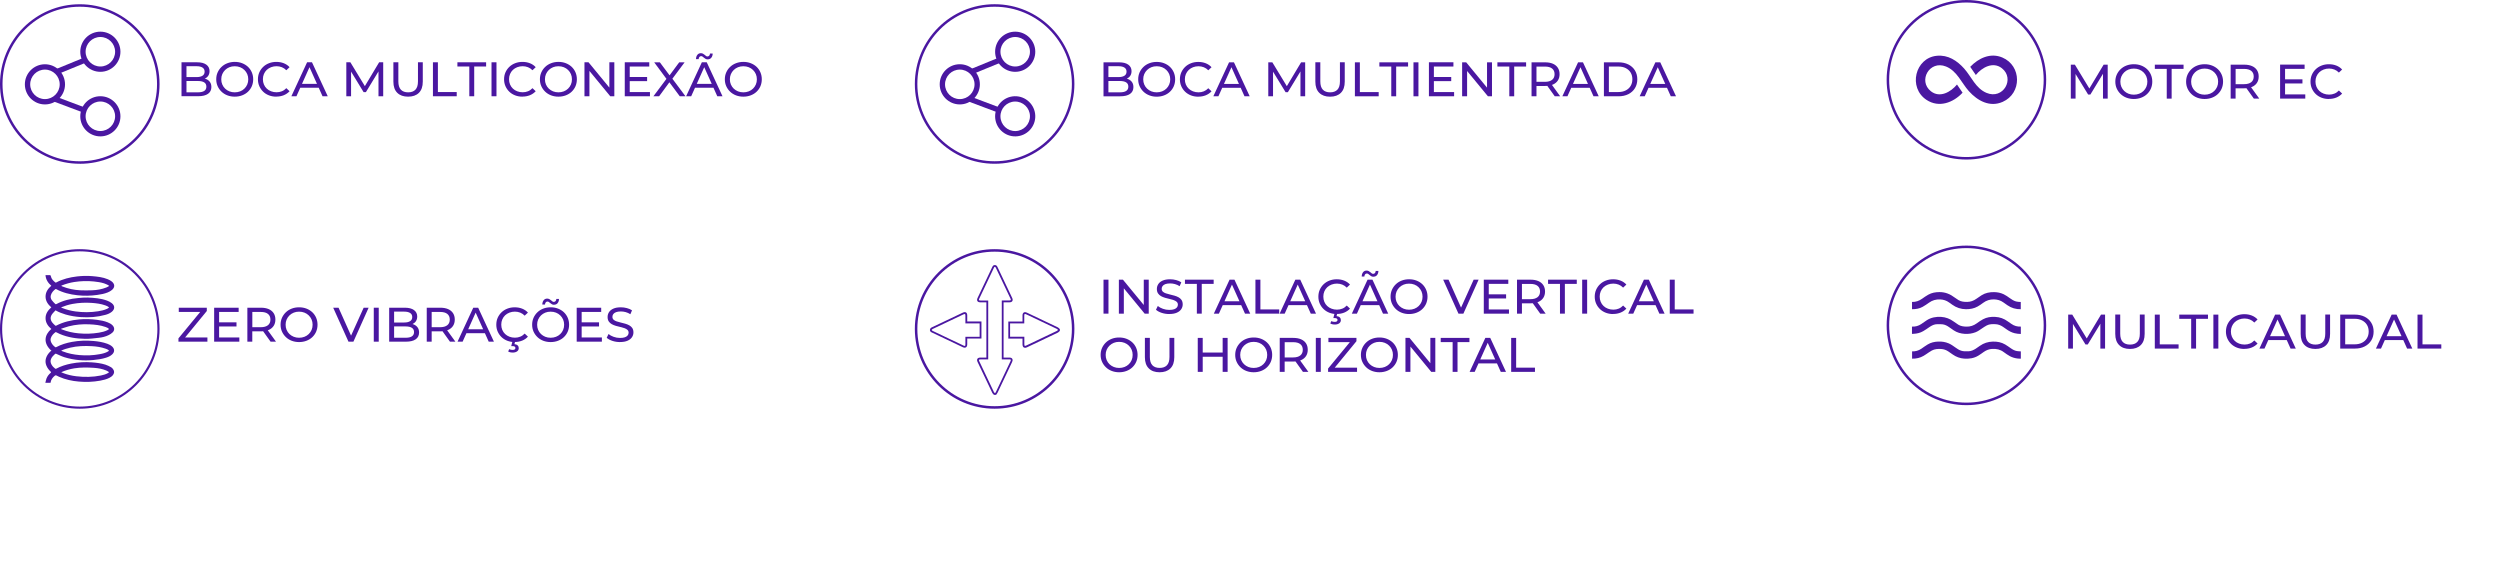 <?xml version="1.0" encoding="UTF-8"?>
<svg id="uuid-a5f9bf0e-2f11-4d15-b600-d8a5f22b8736" data-name="Layer 1" xmlns="http://www.w3.org/2000/svg" viewBox="0 0 694.74 158.39">
  <g>
    <g>
      <path d="M22.17,45.51C9.94,45.51,0,35.57,0,23.35S9.94,1.18,22.17,1.18s22.17,9.94,22.17,22.17-9.94,22.17-22.17,22.17ZM22.17,1.87C10.33,1.87.7,11.51.7,23.35s9.63,21.47,21.47,21.47,21.47-9.63,21.47-21.47S34.01,1.87,22.17,1.87Z" fill="#4a17a1"/>
      <g>
        <path d="M27.89,19.96c-3.08,0-5.58-2.5-5.58-5.58s2.5-5.58,5.58-5.58,5.58,2.5,5.58,5.58-2.5,5.58-5.58,5.58ZM27.89,10.28c-2.26,0-4.1,1.84-4.1,4.1s1.84,4.1,4.1,4.1,4.1-1.84,4.1-4.1-1.84-4.1-4.1-4.1Z" fill="#4a17a1"/>
        <path d="M27.89,37.9c-3.08,0-5.58-2.5-5.58-5.58s2.5-5.58,5.58-5.58,5.58,2.5,5.58,5.58-2.5,5.58-5.58,5.58ZM27.89,28.21c-2.26,0-4.1,1.84-4.1,4.1s1.84,4.1,4.1,4.1,4.1-1.84,4.1-4.1-1.84-4.1-4.1-4.1Z" fill="#4a17a1"/>
        <path d="M12.49,29.02c-3.08,0-5.58-2.5-5.58-5.58s2.5-5.58,5.58-5.58,5.58,2.5,5.58,5.58-2.5,5.58-5.58,5.58ZM12.49,19.34c-2.26,0-4.1,1.84-4.1,4.1s1.84,4.1,4.1,4.1,4.1-1.84,4.1-4.1-1.84-4.1-4.1-4.1Z" fill="#4a17a1"/>
        <rect x="15.64" y="17.45" width="8.71" height="1.48" transform="translate(-5.4 8.93) rotate(-22.27)" fill="#4a17a1"/>
        <rect x="18.3" y="24.6" width="1.48" height="8.72" transform="translate(-14.77 36.59) rotate(-69.4)" fill="#4a17a1"/>
      </g>
    </g>
    <g>
      <path d="M50.44,26.75v-9.44h4.33c1.11,0,1.97.22,2.56.65.6.44.9,1.03.9,1.79,0,.51-.12.94-.35,1.29-.23.35-.55.62-.95.81-.39.19-.82.28-1.28.28l.25-.41c.55,0,1.04.1,1.46.28.42.19.76.47,1.01.83s.37.82.37,1.36c0,.81-.31,1.44-.93,1.88s-1.54.67-2.76.67h-4.61ZM51.82,25.66h3.17c.76,0,1.35-.13,1.75-.38.4-.25.61-.65.61-1.19s-.2-.95-.61-1.2c-.41-.25-.99-.38-1.75-.38h-3.29v-1.09h2.95c.7,0,1.24-.13,1.63-.38s.58-.63.58-1.13-.19-.88-.58-1.13-.93-.38-1.63-.38h-2.83v7.26Z" fill="#4a17a1"/>
      <path d="M65.24,26.86c-.74,0-1.42-.12-2.05-.36-.63-.24-1.17-.58-1.63-1.02-.46-.44-.82-.95-1.08-1.53-.26-.58-.39-1.22-.39-1.92s.13-1.33.39-1.91c.26-.58.62-1.1,1.08-1.53.46-.44,1-.78,1.63-1.02.62-.24,1.31-.37,2.05-.37s1.42.12,2.04.36,1.17.58,1.63,1.01c.46.44.82.95,1.07,1.54.25.59.38,1.23.38,1.92s-.13,1.34-.38,1.93c-.25.58-.61,1.09-1.07,1.53-.46.44-1,.77-1.63,1.01s-1.31.36-2.04.36ZM65.23,25.66c.54,0,1.04-.09,1.5-.27.46-.18.85-.43,1.19-.76s.6-.71.79-1.15c.19-.44.28-.92.28-1.44s-.09-1-.28-1.44c-.19-.44-.45-.82-.79-1.15s-.73-.59-1.19-.77-.95-.27-1.5-.27-1.03.09-1.48.27-.85.44-1.19.77c-.34.33-.6.72-.79,1.15-.19.44-.28.91-.28,1.44s.09,1,.28,1.44c.19.44.45.83.79,1.15.34.33.74.58,1.19.76.46.18.95.27,1.48.27Z" fill="#4a17a1"/>
      <path d="M76.78,26.86c-.74,0-1.41-.12-2.03-.36-.62-.24-1.16-.57-1.61-1.01-.46-.44-.81-.95-1.07-1.53-.26-.58-.39-1.23-.39-1.93s.13-1.34.39-1.93c.26-.58.62-1.09,1.08-1.53.46-.44,1-.77,1.62-1.01.62-.24,1.3-.36,2.03-.36s1.43.12,2.06.37c.63.25,1.17.61,1.61,1.1l-.9.85c-.37-.38-.78-.66-1.24-.84-.46-.18-.95-.28-1.48-.28s-1.04.09-1.51.27c-.46.18-.87.43-1.21.75s-.6.71-.79,1.15-.28.93-.28,1.45.09,1.01.28,1.45c.19.45.45.83.79,1.15.34.32.74.58,1.21.75.46.18.97.27,1.51.27s1.02-.09,1.48-.28c.46-.18.87-.47,1.24-.86l.9.85c-.44.48-.98.85-1.61,1.11-.63.25-1.32.38-2.08.38Z" fill="#4a17a1"/>
      <path d="M80.97,26.75l4.37-9.44h1.36l4.38,9.44h-1.45l-3.9-8.69h.55l-3.9,8.69h-1.42ZM82.83,24.39l.37-1.08h5.43l.4,1.08h-6.21Z" fill="#4a17a1"/>
      <path d="M96.24,26.75v-9.44h1.13l4.33,7.13h-.61l4.27-7.13h1.13v9.44s-1.31,0-1.31,0v-7.4s.3,0,.3,0l-3.8,6.26h-.63l-3.83-6.26h.34v7.4h-1.32Z" fill="#4a17a1"/>
      <path d="M113.4,26.86c-1.27,0-2.27-.35-2.99-1.06-.73-.71-1.09-1.75-1.09-3.12v-5.37h1.38v5.31c0,1.05.24,1.82.71,2.31.47.49,1.14.73,2.01.73s1.55-.24,2.02-.73c.47-.49.71-1.25.71-2.31v-5.31h1.34v5.37c0,1.37-.36,2.4-1.08,3.12-.72.71-1.72,1.06-3,1.06Z" fill="#4a17a1"/>
      <path d="M120.31,26.75v-9.44h1.38v8.27h5.23v1.17h-6.6Z" fill="#4a17a1"/>
      <path d="M130.42,26.75v-8.27h-3.31v-1.17h7.98v1.17h-3.31v8.27h-1.37Z" fill="#4a17a1"/>
      <path d="M136.59,26.75v-9.44h1.38v9.44h-1.38Z" fill="#4a17a1"/>
      <path d="M145.18,26.86c-.74,0-1.41-.12-2.03-.36-.62-.24-1.16-.57-1.61-1.01-.46-.44-.81-.95-1.07-1.53-.26-.58-.39-1.23-.39-1.93s.13-1.34.39-1.93c.26-.58.62-1.09,1.08-1.53.46-.44,1-.77,1.62-1.01.62-.24,1.3-.36,2.03-.36s1.43.12,2.06.37c.63.25,1.17.61,1.61,1.1l-.9.85c-.37-.38-.78-.66-1.24-.84-.46-.18-.95-.28-1.48-.28s-1.04.09-1.51.27c-.46.18-.87.43-1.21.75s-.6.71-.79,1.15-.28.93-.28,1.45.09,1.01.28,1.45c.19.45.45.83.79,1.15.34.32.74.58,1.21.75.46.18.97.27,1.51.27s1.02-.09,1.48-.28c.46-.18.87-.47,1.24-.86l.9.85c-.44.48-.98.85-1.61,1.11-.63.25-1.32.38-2.08.38Z" fill="#4a17a1"/>
      <path d="M155.19,26.86c-.74,0-1.42-.12-2.05-.36-.63-.24-1.17-.58-1.63-1.02-.46-.44-.82-.95-1.08-1.53-.26-.58-.39-1.22-.39-1.92s.13-1.33.39-1.91c.26-.58.62-1.1,1.08-1.53.46-.44,1-.78,1.63-1.02.62-.24,1.31-.37,2.05-.37s1.42.12,2.04.36,1.17.58,1.63,1.01c.46.44.82.95,1.07,1.54.25.59.38,1.23.38,1.92s-.13,1.34-.38,1.93c-.25.58-.61,1.09-1.07,1.53-.46.44-1,.77-1.63,1.01s-1.31.36-2.04.36ZM155.18,25.66c.54,0,1.04-.09,1.5-.27.46-.18.85-.43,1.19-.76s.6-.71.79-1.15c.19-.44.28-.92.28-1.44s-.09-1-.28-1.44c-.19-.44-.45-.82-.79-1.15s-.73-.59-1.19-.77-.95-.27-1.5-.27-1.03.09-1.48.27-.85.44-1.19.77-.6.72-.79,1.15c-.19.44-.28.91-.28,1.44s.09,1,.28,1.44c.19.44.45.83.79,1.15s.74.58,1.19.76c.46.18.95.27,1.48.27Z" fill="#4a17a1"/>
      <path d="M162.42,26.75v-9.44h1.13l6.38,7.75h-.59v-7.75h1.38v9.44h-1.13l-6.38-7.75h.59v7.75h-1.38Z" fill="#4a17a1"/>
      <path d="M174.99,25.58h5.63v1.17h-7v-9.44h6.81v1.17h-5.43v7.09ZM174.87,21.39h4.96v1.15h-4.96v-1.15Z" fill="#4a17a1"/>
      <path d="M181.58,26.75l4.01-5.35v1.04l-3.79-5.12h1.57l3.01,4.03h-.62s2.99-4.03,2.99-4.03h1.5l-3.76,5.04v-.97l4.01,5.37h-1.59l-3.2-4.3h.61l-3.16,4.3h-1.58Z" fill="#4a17a1"/>
      <path d="M190.67,26.75l4.37-9.44h1.36l4.38,9.44h-1.45l-3.9-8.69h.55l-3.9,8.69h-1.42ZM192.53,24.39l.37-1.08h5.43l.4,1.08h-6.21ZM196.69,16.5c-.22,0-.42-.04-.59-.13s-.32-.2-.46-.32-.27-.23-.4-.32c-.13-.09-.26-.13-.39-.13-.2,0-.37.07-.49.22s-.2.35-.21.61h-.74c.02-.5.15-.9.39-1.2s.56-.45.96-.45c.22,0,.42.05.59.14.17.09.33.2.47.32.14.12.27.23.39.32s.25.13.38.13c.2,0,.37-.07.5-.22.13-.14.2-.34.21-.59h.75c0,.48-.14.86-.38,1.16-.24.3-.57.45-.97.45Z" fill="#4a17a1"/>
      <path d="M206.58,26.86c-.74,0-1.42-.12-2.05-.36-.63-.24-1.17-.58-1.63-1.02-.46-.44-.82-.95-1.08-1.53-.26-.58-.39-1.22-.39-1.92s.13-1.33.39-1.91c.26-.58.62-1.1,1.08-1.53.46-.44,1-.78,1.63-1.02.62-.24,1.31-.37,2.05-.37s1.42.12,2.04.36,1.17.58,1.63,1.01c.46.44.82.95,1.07,1.54.25.59.38,1.23.38,1.92s-.13,1.34-.38,1.93c-.25.58-.61,1.09-1.07,1.53-.46.44-1,.77-1.63,1.01s-1.31.36-2.04.36ZM206.57,25.66c.54,0,1.04-.09,1.5-.27.46-.18.85-.43,1.19-.76s.6-.71.79-1.15c.19-.44.28-.92.28-1.44s-.09-1-.28-1.44c-.19-.44-.45-.82-.79-1.15s-.73-.59-1.19-.77-.95-.27-1.5-.27-1.03.09-1.48.27-.85.44-1.19.77-.6.72-.79,1.15c-.19.44-.28.91-.28,1.44s.09,1,.28,1.44c.19.44.45.83.79,1.15s.74.58,1.19.76c.46.18.95.27,1.48.27Z" fill="#4a17a1"/>
    </g>
  </g>
  <g>
    <g>
      <path d="M276.4,45.51c-12.22,0-22.17-9.94-22.17-22.17s9.94-22.17,22.17-22.17,22.17,9.94,22.17,22.17-9.94,22.17-22.17,22.17ZM276.4,1.87c-11.84,0-21.47,9.63-21.47,21.47s9.63,21.47,21.47,21.47,21.47-9.63,21.47-21.47-9.63-21.47-21.47-21.47Z" fill="#4a17a1"/>
      <path d="M282.12,19.96c-3.08,0-5.58-2.5-5.58-5.58s2.5-5.58,5.58-5.58,5.58,2.5,5.58,5.58-2.5,5.58-5.58,5.58ZM282.12,10.28c-2.26,0-4.1,1.84-4.1,4.1s1.84,4.1,4.1,4.1,4.1-1.84,4.1-4.1-1.84-4.1-4.1-4.1Z" fill="#4a17a1"/>
      <path d="M282.26,37.9c-3.08.08-5.64-2.37-5.72-5.44-.08-3.08,2.37-5.64,5.44-5.72s5.64,2.37,5.72,5.44c.08,3.08-2.37,5.64-5.44,5.72ZM282.02,28.22c-2.26.06-4.06,1.94-4,4.2s1.94,4.06,4.2,4,4.05-1.94,4-4.2-1.94-4.05-4.2-4Z" fill="#4a17a1"/>
      <path d="M266.72,29.02c-3.08,0-5.58-2.51-5.58-5.59s2.5-5.58,5.58-5.58,5.58,2.5,5.58,5.58-2.5,5.59-5.58,5.59ZM266.72,19.34c-2.26,0-4.1,1.84-4.1,4.1s1.84,4.1,4.1,4.1,4.1-1.84,4.1-4.1-1.84-4.1-4.1-4.1Z" fill="#4a17a1"/>
      <rect x="269.87" y="17.46" width="8.71" height="1.48" transform="translate(13.55 105.26) rotate(-22.27)" fill="#4a17a1"/>
      <rect x="272.53" y="24.6" width="1.48" height="8.72" transform="translate(149.93 274.53) rotate(-69.38)" fill="#4a17a1"/>
    </g>
    <g>
      <path d="M306.66,26.76v-9.44h4.33c1.11,0,1.97.22,2.56.65.6.44.9,1.03.9,1.79,0,.51-.12.94-.35,1.29-.23.35-.55.62-.94.81-.4.19-.82.28-1.28.28l.25-.4c.55,0,1.04.09,1.46.28.42.19.76.46,1.01.83s.37.82.37,1.36c0,.81-.31,1.44-.93,1.88-.62.44-1.54.67-2.76.67h-4.6ZM308.03,25.66h3.17c.76,0,1.35-.12,1.75-.38s.61-.65.61-1.19-.2-.95-.61-1.2c-.4-.25-.99-.38-1.75-.38h-3.3v-1.09h2.95c.7,0,1.24-.13,1.63-.38.39-.25.58-.63.58-1.13s-.19-.88-.58-1.13c-.39-.25-.93-.38-1.63-.38h-2.83v7.26Z" fill="#4a17a1"/>
      <path d="M321.45,26.87c-.74,0-1.42-.12-2.05-.37-.63-.24-1.17-.58-1.63-1.02-.46-.44-.82-.95-1.08-1.53-.26-.58-.39-1.22-.39-1.91s.13-1.33.39-1.92c.26-.58.62-1.09,1.08-1.53.46-.44,1-.78,1.63-1.02.62-.24,1.31-.36,2.05-.36s1.42.12,2.04.36,1.17.57,1.63,1.01c.46.44.82.95,1.07,1.54.25.59.38,1.23.38,1.92s-.13,1.34-.38,1.93c-.25.58-.61,1.1-1.07,1.53-.46.44-1,.77-1.63,1.01s-1.31.36-2.04.36ZM321.44,25.66c.54,0,1.04-.09,1.5-.27s.85-.43,1.19-.76.6-.71.79-1.15.28-.92.28-1.44-.09-1-.28-1.44c-.19-.44-.45-.82-.79-1.15s-.73-.59-1.19-.77c-.46-.18-.95-.27-1.5-.27s-1.03.09-1.48.27c-.46.18-.85.44-1.19.77s-.6.72-.79,1.15c-.19.44-.28.92-.28,1.44s.09,1,.28,1.44.45.83.79,1.15.74.58,1.19.76.95.27,1.48.27Z" fill="#4a17a1"/>
      <path d="M332.99,26.87c-.74,0-1.41-.12-2.03-.36-.62-.24-1.16-.58-1.61-1.01s-.81-.95-1.07-1.53c-.26-.58-.39-1.23-.39-1.93s.13-1.34.39-1.93c.26-.58.62-1.09,1.08-1.53.46-.44,1-.77,1.62-1.01.62-.24,1.3-.36,2.03-.36s1.43.12,2.06.37c.63.25,1.17.61,1.61,1.1l-.9.85c-.37-.38-.78-.66-1.24-.84-.46-.18-.95-.28-1.48-.28s-1.04.09-1.51.27c-.46.18-.87.43-1.21.76s-.6.71-.79,1.15c-.19.44-.28.93-.28,1.45s.09,1,.28,1.45.45.83.79,1.15.74.58,1.21.75c.46.18.97.27,1.51.27s1.02-.09,1.48-.28c.46-.19.87-.47,1.24-.86l.9.85c-.44.49-.98.85-1.61,1.11-.63.25-1.32.38-2.08.38Z" fill="#4a17a1"/>
      <path d="M337.18,26.76l4.37-9.44h1.36l4.38,9.44h-1.45l-3.9-8.69h.55l-3.9,8.69h-1.42ZM339.04,24.4l.37-1.08h5.43l.4,1.08h-6.21Z" fill="#4a17a1"/>
      <path d="M352.45,26.76v-9.44h1.13l4.33,7.13h-.61l4.27-7.13h1.13v9.44s-1.31,0-1.31,0v-7.4s.3,0,.3,0l-3.8,6.26h-.63l-3.83-6.26h.34v7.4h-1.32Z" fill="#4a17a1"/>
      <path d="M369.61,26.87c-1.27,0-2.27-.36-2.99-1.07-.73-.71-1.09-1.75-1.09-3.12v-5.37h1.38v5.31c0,1.05.24,1.82.71,2.31.47.49,1.14.73,2.01.73s1.55-.24,2.02-.73c.47-.48.71-1.25.71-2.31v-5.31h1.34v5.37c0,1.37-.36,2.41-1.08,3.12-.72.71-1.72,1.07-3,1.07Z" fill="#4a17a1"/>
      <path d="M376.52,26.76v-9.44h1.38v8.27h5.23v1.17h-6.6Z" fill="#4a17a1"/>
      <path d="M386.63,26.76v-8.27h-3.31v-1.17h7.98v1.17h-3.31v8.27h-1.37Z" fill="#4a17a1"/>
      <path d="M392.8,26.76v-9.44h1.38v9.44h-1.38Z" fill="#4a17a1"/>
      <path d="M398.46,25.58h5.63v1.17h-7v-9.44h6.81v1.17h-5.43v7.09ZM398.33,21.39h4.96v1.15h-4.96v-1.15Z" fill="#4a17a1"/>
      <path d="M406.32,26.76v-9.44h1.13l6.38,7.75h-.59v-7.75h1.38v9.44h-1.13l-6.38-7.75h.59v7.75h-1.38Z" fill="#4a17a1"/>
      <path d="M419.43,26.76v-8.27h-3.31v-1.17h7.98v1.17h-3.31v8.27h-1.37Z" fill="#4a17a1"/>
      <path d="M425.61,26.76v-9.44h3.76c.85,0,1.57.13,2.17.39.6.26,1.06.64,1.38,1.13.32.5.48,1.08.48,1.77s-.16,1.27-.48,1.76c-.32.49-.78.87-1.38,1.13-.6.26-1.32.39-2.17.39h-3.01l.62-.62v3.49h-1.38ZM426.98,23.4l-.62-.66h2.96c.88,0,1.55-.19,2.01-.56s.68-.9.68-1.57-.23-1.2-.68-1.56c-.46-.37-1.12-.55-2.01-.55h-2.96l.62-.67v5.58ZM432.06,26.76l-2.45-3.43h1.48l2.48,3.43h-1.5Z" fill="#4a17a1"/>
      <path d="M434.17,26.76l4.37-9.44h1.36l4.38,9.44h-1.45l-3.9-8.69h.55l-3.9,8.69h-1.42ZM436.03,24.4l.37-1.08h5.43l.4,1.08h-6.21Z" fill="#4a17a1"/>
      <path d="M445.72,26.76v-9.44h4.07c1.03,0,1.94.2,2.72.59.79.4,1.4.95,1.83,1.66.44.71.66,1.53.66,2.47s-.22,1.76-.66,2.47c-.44.71-1.05,1.26-1.83,1.66-.79.39-1.69.59-2.72.59h-4.07ZM447.1,25.58h2.61c.8,0,1.49-.15,2.08-.45.58-.3,1.04-.71,1.36-1.25.32-.54.48-1.15.48-1.85s-.16-1.33-.48-1.86c-.32-.53-.78-.94-1.36-1.24-.58-.3-1.28-.44-2.08-.44h-2.61v7.09Z" fill="#4a17a1"/>
      <path d="M455.65,26.76l4.37-9.44h1.36l4.38,9.44h-1.45l-3.9-8.69h.55l-3.9,8.69h-1.42ZM457.51,24.4l.37-1.08h5.43l.4,1.08h-6.21Z" fill="#4a17a1"/>
    </g>
  </g>
  <g>
    <g>
      <path d="M276.4,113.58c-12.22,0-22.17-9.94-22.17-22.17s9.94-22.17,22.17-22.17,22.17,9.94,22.17,22.17-9.94,22.17-22.17,22.17ZM276.4,69.94c-11.84,0-21.47,9.63-21.47,21.47s9.63,21.47,21.47,21.47,21.47-9.63,21.47-21.47-9.63-21.47-21.47-21.47Z" fill="#4a17a1"/>
      <path d="M276.45,109.24h.1s.02-.03.03-.05c.07-.1.14-.19.19-.29,1.33-2.79,2.67-5.62,3.97-8.37l.06-.12c.04-.09.07-.18.09-.25.02-.08.02-.14,0-.19-.03-.05-.09-.07-.14-.08-.09-.02-.19-.02-.3-.02h-.05c-.43,0-.85,0-1.28,0h-.73s0-16.37,0-16.37h2.08c.26,0,.39-.06.42-.11.02-.03.05-.13-.08-.4-.63-1.32-1.25-2.64-1.88-3.96-.73-1.53-1.45-3.06-2.18-4.59-.12-.25-.18-.29-.3-.29h0c-.1,0-.15.05-.26.29l-1.29,2.72c-.92,1.94-1.84,3.87-2.76,5.81-.11.24-.12.38-.09.43.03.05.16.1.44.11h2.13v16.37h-2.14c-.26,0-.39.05-.42.11-.03.05-.03.18.08.41,1.3,2.74,2.68,5.65,4.06,8.54.04.08.11.16.19.24.02.02.04.04.05.06M276.82,109.74h-.6l-.08-.09s-.07-.08-.11-.12c-.1-.1-.21-.22-.29-.37-1.38-2.89-2.77-5.81-4.07-8.55-.18-.37-.19-.68-.05-.9.14-.23.43-.34.85-.34.43,0,.86,0,1.3,0h.34s0-15.35,0-15.35h-1.62c-.44,0-.72-.11-.87-.34-.14-.23-.13-.53.06-.92.92-1.94,1.84-3.88,2.76-5.81l1.29-2.72c.11-.23.28-.58.73-.58.48,0,.66.4.75.58.73,1.53,1.45,3.06,2.18,4.59.63,1.32,1.25,2.64,1.88,3.96.18.37.19.67.05.89-.14.23-.43.35-.85.35-.42,0-.83,0-1.26,0h-.32v15.35h.22c.43,0,.85,0,1.28,0h.05c.13,0,.28,0,.42.03.2.05.36.16.45.32.1.16.12.36.06.57-.03.1-.07.21-.13.34l-.05.12c-1.3,2.75-2.64,5.58-3.97,8.37-.07.14-.15.26-.24.37-.03.05-.07.09-.1.14l-.08.11Z" fill="#4a17a1"/>
      <path d="M280.72,93.58h3.94v2.1c0,.26.06.39.11.42.05.03.18.03.41-.08,2.72-1.29,5.63-2.67,8.54-4.07.08-.04.16-.11.24-.19.02-.02.04-.04.06-.05v-.05s-.04-.04-.07-.06c-.09-.09-.18-.17-.26-.21-2.58-1.24-5.21-2.48-7.76-3.69l-.73-.34c-.11-.05-.2-.09-.28-.11-.13-.03-.19,0-.24.13-.03.09-.03.21-.04.33,0,.45,0,.9,0,1.37v.78h-3.94v3.72ZM284.85,96.64c-.13,0-.25-.03-.35-.09-.23-.14-.34-.43-.35-.85v-1.6h-3.94v-4.74h3.94v-.27c0-.47,0-.92,0-1.37,0-.16,0-.33.06-.49.13-.38.46-.56.85-.46.11.03.23.07.37.14l.73.35c2.54,1.21,5.17,2.46,7.76,3.69.16.08.28.19.39.3.04.04.09.09.13.12l.09.08v.51l-.09.08s-.08.07-.13.12c-.1.1-.22.21-.37.29-2.91,1.4-5.82,2.77-8.55,4.07-.2.09-.38.14-.55.14" fill="#4a17a1"/>
      <path d="M268.11,87.25c-.07,0-.19.03-.34.1-1.21.57-2.41,1.14-3.62,1.72-1.64.78-3.28,1.56-4.93,2.34-.24.12-.29.18-.28.3,0,.1.04.14.28.26,1.42.68,2.84,1.35,4.26,2.03,1.43.68,2.86,1.36,4.28,2.03.24.11.37.12.42.09.05-.03.1-.15.1-.41,0-.42,0-.85,0-1.28v-.84h3.96v-3.72h-3.96v-.86c0-.45,0-.88,0-1.31,0-.26-.05-.38-.1-.41-.02-.01-.04-.02-.08-.02M268.11,96.63c-.16,0-.35-.05-.57-.15-1.43-.68-2.86-1.36-4.28-2.04-1.42-.68-2.84-1.35-4.26-2.02-.23-.11-.57-.27-.58-.71,0-.49.39-.67.57-.76,1.64-.78,3.28-1.56,4.93-2.34,1.21-.57,2.41-1.14,3.62-1.72.38-.18.68-.2.91-.06.23.14.34.42.34.84,0,.43,0,.87,0,1.31v.35h3.95v4.74h-3.95v.33c0,.43,0,.86,0,1.28,0,.41-.12.69-.34.83-.1.07-.21.1-.35.1" fill="#4a17a1"/>
    </g>
    <g>
      <path d="M306.66,87.16v-9.44h1.38v9.44h-1.38Z" fill="#4a17a1"/>
      <path d="M310.93,87.16v-9.44h1.13l6.38,7.75h-.59v-7.75h1.38v9.44h-1.13l-6.38-7.75h.59v7.75h-1.38Z" fill="#4a17a1"/>
      <path d="M324.94,87.27c-.74,0-1.44-.11-2.11-.33-.67-.22-1.2-.51-1.59-.86l.51-1.05c.37.31.84.58,1.41.78.57.21,1.16.31,1.78.31.56,0,1.02-.06,1.37-.19.35-.13.61-.3.77-.52.17-.22.25-.47.25-.75,0-.32-.11-.58-.32-.78-.22-.2-.5-.36-.84-.48s-.72-.23-1.14-.32c-.41-.09-.83-.2-1.25-.32-.42-.12-.8-.28-1.14-.47-.34-.19-.62-.44-.83-.76-.21-.32-.32-.73-.32-1.23s.13-.93.39-1.34c.26-.41.67-.74,1.21-.98.55-.25,1.24-.37,2.09-.37.56,0,1.12.07,1.67.22.55.14,1.03.35,1.43.62l-.46,1.08c-.41-.27-.85-.46-1.31-.59-.46-.12-.91-.18-1.34-.18-.54,0-.99.07-1.34.2-.35.14-.6.32-.76.54-.16.22-.24.48-.24.75,0,.33.11.6.32.8.22.2.5.36.84.47.34.12.72.22,1.14.32.41.09.83.2,1.25.32.42.12.8.27,1.14.46s.62.44.83.75c.21.32.32.72.32,1.21s-.13.92-.4,1.33-.68.74-1.23.98c-.56.25-1.26.37-2.1.37Z" fill="#4a17a1"/>
      <path d="M332.6,87.16v-8.27h-3.31v-1.17h7.98v1.17h-3.31v8.27h-1.37Z" fill="#4a17a1"/>
      <path d="M337.32,87.16l4.37-9.44h1.36l4.38,9.44h-1.45l-3.9-8.69h.55l-3.9,8.69h-1.42ZM339.18,84.8l.37-1.08h5.43l.4,1.08h-6.21Z" fill="#4a17a1"/>
      <path d="M348.88,87.16v-9.44h1.38v8.27h5.23v1.17h-6.6Z" fill="#4a17a1"/>
      <path d="M355.6,87.16l4.37-9.44h1.36l4.38,9.44h-1.45l-3.9-8.69h.55l-3.9,8.69h-1.42ZM357.47,84.8l.37-1.08h5.43l.4,1.08h-6.21Z" fill="#4a17a1"/>
      <path d="M371.47,87.27c-.74,0-1.41-.12-2.03-.36-.62-.24-1.16-.58-1.61-1.01-.46-.44-.81-.95-1.07-1.53-.26-.58-.39-1.23-.39-1.93s.13-1.34.39-1.93c.26-.58.62-1.09,1.08-1.53.46-.44,1-.77,1.62-1.01.62-.24,1.3-.36,2.03-.36s1.43.12,2.06.37c.63.25,1.17.61,1.61,1.1l-.9.85c-.37-.38-.78-.66-1.24-.84-.46-.18-.95-.28-1.48-.28s-1.04.09-1.51.27c-.46.18-.87.43-1.21.75-.34.32-.6.71-.79,1.15s-.28.93-.28,1.45.09,1,.28,1.45.45.83.79,1.15c.34.32.74.58,1.21.75.46.18.97.27,1.51.27s1.02-.09,1.48-.28c.46-.18.87-.47,1.24-.86l.9.85c-.44.49-.98.85-1.61,1.11-.63.25-1.32.38-2.08.38ZM370.91,90.18c-.24,0-.46-.02-.66-.07-.2-.05-.39-.12-.57-.22l.29-.66c.15.08.3.14.45.17.15.04.31.05.49.05.27,0,.46-.05.59-.14.12-.09.19-.23.19-.4,0-.16-.06-.29-.19-.38-.12-.09-.32-.14-.6-.14h-.37l.34-1.32h.76l-.21.77c.4.04.69.16.9.36s.3.46.3.76c0,.38-.16.68-.47.9s-.73.33-1.24.33Z" fill="#4a17a1"/>
      <path d="M375.67,87.16l4.37-9.44h1.36l4.38,9.44h-1.45l-3.9-8.69h.55l-3.9,8.69h-1.42ZM377.53,84.8l.37-1.08h5.43l.4,1.08h-6.21ZM381.69,76.91c-.22,0-.42-.04-.59-.13s-.32-.2-.46-.32c-.14-.12-.27-.23-.4-.32-.13-.09-.26-.13-.39-.13-.2,0-.37.07-.49.22s-.2.35-.21.61h-.74c.02-.5.15-.9.39-1.2s.56-.45.96-.45c.22,0,.42.05.59.14.17.09.33.2.47.32.14.12.27.23.39.32s.25.13.38.13c.2,0,.37-.07.5-.22.13-.14.2-.34.21-.59h.75c0,.48-.14.86-.38,1.16-.24.3-.57.44-.97.44Z" fill="#4a17a1"/>
      <path d="M391.58,87.27c-.74,0-1.42-.12-2.05-.36-.63-.24-1.17-.58-1.63-1.02-.46-.44-.82-.95-1.08-1.53-.26-.58-.39-1.22-.39-1.92s.13-1.33.39-1.92c.26-.58.62-1.09,1.08-1.53.46-.44,1-.78,1.63-1.02.62-.24,1.31-.36,2.05-.36s1.42.12,2.04.36c.62.24,1.17.58,1.63,1.01.46.44.82.95,1.07,1.54.25.59.38,1.23.38,1.92s-.13,1.34-.38,1.93c-.25.58-.61,1.09-1.07,1.53-.46.44-1,.77-1.63,1.01s-1.31.36-2.04.36ZM391.56,86.07c.54,0,1.04-.09,1.5-.27s.85-.43,1.19-.76.6-.71.79-1.15.28-.92.28-1.44-.09-1-.28-1.44c-.19-.44-.45-.82-.79-1.15s-.73-.59-1.19-.77-.95-.27-1.5-.27-1.03.09-1.48.27-.85.44-1.19.77-.6.72-.79,1.15c-.19.44-.28.92-.28,1.44s.09,1,.28,1.44.45.83.79,1.15.74.58,1.19.76.95.27,1.48.27Z" fill="#4a17a1"/>
      <path d="M405.3,87.16l-4.25-9.44h1.49l3.9,8.71h-.85l3.93-8.71h1.38l-4.23,9.44h-1.36Z" fill="#4a17a1"/>
      <path d="M413.71,85.99h5.63v1.17h-7v-9.44h6.81v1.17h-5.43v7.09ZM413.58,81.79h4.96v1.15h-4.96v-1.15Z" fill="#4a17a1"/>
      <path d="M421.57,87.16v-9.44h3.76c.85,0,1.57.13,2.17.39.6.26,1.06.64,1.38,1.13.32.5.48,1.08.48,1.77s-.16,1.27-.48,1.76c-.32.49-.78.87-1.38,1.13-.6.26-1.32.39-2.17.39h-3.01l.62-.62v3.49h-1.38ZM422.94,83.8l-.62-.66h2.96c.88,0,1.55-.19,2.01-.56.46-.37.68-.9.68-1.57s-.23-1.2-.68-1.56c-.46-.37-1.12-.55-2.01-.55h-2.96l.62-.67v5.58ZM428.02,87.16l-2.45-3.43h1.48l2.48,3.43h-1.5Z" fill="#4a17a1"/>
      <path d="M433.51,87.16v-8.27h-3.31v-1.17h7.98v1.17h-3.31v8.27h-1.37Z" fill="#4a17a1"/>
      <path d="M439.68,87.16v-9.44h1.38v9.44h-1.38Z" fill="#4a17a1"/>
      <path d="M448.27,87.27c-.74,0-1.41-.12-2.03-.36-.62-.24-1.16-.58-1.61-1.01-.46-.44-.81-.95-1.07-1.53-.26-.58-.39-1.23-.39-1.93s.13-1.34.39-1.93c.26-.58.62-1.09,1.08-1.53.46-.44,1-.77,1.62-1.01.62-.24,1.3-.36,2.03-.36s1.43.12,2.06.37c.63.25,1.17.61,1.61,1.1l-.9.85c-.37-.38-.78-.66-1.24-.84-.46-.18-.95-.28-1.48-.28s-1.04.09-1.51.27c-.46.18-.87.43-1.21.75-.34.32-.6.71-.79,1.15s-.28.93-.28,1.45.09,1,.28,1.45.45.83.79,1.15c.34.32.74.58,1.21.75.46.18.97.27,1.51.27s1.02-.09,1.48-.28c.46-.18.87-.47,1.24-.86l.9.85c-.44.49-.98.85-1.61,1.11-.63.25-1.32.38-2.08.38Z" fill="#4a17a1"/>
      <path d="M452.47,87.16l4.37-9.44h1.36l4.38,9.44h-1.45l-3.9-8.69h.55l-3.9,8.69h-1.42ZM454.33,84.8l.37-1.08h5.43l.4,1.08h-6.21Z" fill="#4a17a1"/>
      <path d="M464.02,87.16v-9.44h1.38v8.27h5.23v1.17h-6.6Z" fill="#4a17a1"/>
      <path d="M311.01,103.45c-.74,0-1.42-.12-2.05-.36-.63-.24-1.17-.58-1.63-1.02-.46-.44-.82-.95-1.08-1.53-.26-.58-.39-1.22-.39-1.92s.13-1.33.39-1.92c.26-.58.62-1.09,1.08-1.53.46-.44,1-.78,1.63-1.02.62-.24,1.31-.36,2.05-.36s1.42.12,2.04.36c.62.24,1.17.58,1.63,1.01.46.44.82.95,1.07,1.54.25.59.38,1.23.38,1.92s-.13,1.34-.38,1.93c-.25.58-.61,1.09-1.07,1.53-.46.44-1,.77-1.63,1.01s-1.31.36-2.04.36ZM311,102.25c.54,0,1.04-.09,1.5-.27s.85-.43,1.19-.76.6-.71.79-1.15.28-.92.28-1.44-.09-1-.28-1.44c-.19-.44-.45-.82-.79-1.15s-.73-.59-1.19-.77-.95-.27-1.5-.27-1.03.09-1.48.27-.85.44-1.19.77-.6.72-.79,1.15c-.19.44-.28.92-.28,1.44s.09,1,.28,1.44.45.83.79,1.15.74.58,1.19.76.95.27,1.48.27Z" fill="#4a17a1"/>
      <path d="M322.24,103.45c-1.27,0-2.27-.35-2.99-1.07-.73-.71-1.09-1.75-1.09-3.12v-5.37h1.38v5.31c0,1.05.24,1.82.71,2.31.47.49,1.14.73,2.01.73s1.55-.24,2.02-.73c.47-.49.71-1.25.71-2.31v-5.31h1.34v5.37c0,1.37-.36,2.41-1.08,3.12-.72.71-1.72,1.07-3,1.07Z" fill="#4a17a1"/>
      <path d="M334.23,103.34h-1.38v-9.44h1.38v9.44ZM339.9,99.14h-5.8v-1.17h5.8v1.17ZM339.77,93.9h1.38v9.44h-1.38v-9.44Z" fill="#4a17a1"/>
      <path d="M348.41,103.45c-.74,0-1.42-.12-2.05-.36-.63-.24-1.17-.58-1.63-1.02-.46-.44-.82-.95-1.08-1.53-.26-.58-.39-1.22-.39-1.92s.13-1.33.39-1.92c.26-.58.62-1.09,1.08-1.53.46-.44,1-.78,1.63-1.02.62-.24,1.31-.36,2.05-.36s1.42.12,2.04.36c.62.24,1.17.58,1.63,1.01.46.44.82.95,1.07,1.54.25.59.38,1.23.38,1.92s-.13,1.34-.38,1.93c-.25.58-.61,1.09-1.07,1.53-.46.44-1,.77-1.63,1.01s-1.31.36-2.04.36ZM348.39,102.25c.54,0,1.04-.09,1.5-.27s.85-.43,1.19-.76.6-.71.79-1.15.28-.92.28-1.44-.09-1-.28-1.44c-.19-.44-.45-.82-.79-1.15s-.73-.59-1.19-.77-.95-.27-1.5-.27-1.03.09-1.48.27-.85.44-1.19.77-.6.72-.79,1.15c-.19.44-.28.92-.28,1.44s.09,1,.28,1.44.45.83.79,1.15.74.58,1.19.76.95.27,1.48.27Z" fill="#4a17a1"/>
      <path d="M355.63,103.34v-9.44h3.76c.85,0,1.57.13,2.17.39.6.26,1.06.64,1.38,1.13.32.5.48,1.08.48,1.77s-.16,1.27-.48,1.76c-.32.49-.78.87-1.38,1.13-.6.26-1.32.39-2.17.39h-3.01l.62-.62v3.49h-1.38ZM357.01,99.99l-.62-.66h2.96c.88,0,1.55-.19,2.01-.56.46-.37.68-.9.68-1.57s-.23-1.2-.68-1.56c-.46-.37-1.12-.55-2.01-.55h-2.96l.62-.67v5.58ZM362.08,103.34l-2.45-3.43h1.48l2.48,3.43h-1.5Z" fill="#4a17a1"/>
      <path d="M365.66,103.34v-9.44h1.38v9.44h-1.38Z" fill="#4a17a1"/>
      <path d="M369.07,103.34v-.92l6.49-7.88.15.53h-6.55v-1.17h7.79v.92l-6.47,7.88-.17-.53h6.81v1.17h-8.07Z" fill="#4a17a1"/>
      <path d="M383.34,103.45c-.74,0-1.42-.12-2.05-.36-.63-.24-1.17-.58-1.63-1.02-.46-.44-.82-.95-1.08-1.53-.26-.58-.39-1.22-.39-1.92s.13-1.33.39-1.92c.26-.58.62-1.09,1.08-1.53.46-.44,1-.78,1.63-1.02.62-.24,1.31-.36,2.05-.36s1.42.12,2.04.36c.62.24,1.17.58,1.63,1.01.46.44.82.95,1.07,1.54.25.59.38,1.23.38,1.92s-.13,1.34-.38,1.93c-.25.58-.61,1.09-1.07,1.53-.46.44-1,.77-1.63,1.01s-1.31.36-2.04.36ZM383.33,102.25c.54,0,1.04-.09,1.5-.27s.85-.43,1.19-.76.6-.71.79-1.15.28-.92.28-1.44-.09-1-.28-1.44c-.19-.44-.45-.82-.79-1.15s-.73-.59-1.19-.77-.95-.27-1.5-.27-1.03.09-1.48.27-.85.44-1.19.77-.6.72-.79,1.15c-.19.44-.28.92-.28,1.44s.09,1,.28,1.44.45.83.79,1.15.74.58,1.19.76.95.27,1.48.27Z" fill="#4a17a1"/>
      <path d="M390.57,103.34v-9.44h1.13l6.38,7.75h-.59v-7.75h1.38v9.44h-1.13l-6.38-7.75h.59v7.75h-1.38Z" fill="#4a17a1"/>
      <path d="M403.68,103.34v-8.27h-3.31v-1.17h7.98v1.17h-3.31v8.27h-1.37Z" fill="#4a17a1"/>
      <path d="M408.4,103.34l4.37-9.44h1.36l4.38,9.44h-1.45l-3.9-8.69h.55l-3.9,8.69h-1.42ZM410.26,100.98l.37-1.08h5.43l.4,1.08h-6.21Z" fill="#4a17a1"/>
      <path d="M419.95,103.34v-9.44h1.38v8.27h5.23v1.17h-6.6Z" fill="#4a17a1"/>
    </g>
  </g>
  <g>
    <g>
      <path d="M22.17,113.58c-12.22,0-22.17-9.94-22.17-22.17s9.94-22.17,22.17-22.17,22.17,9.94,22.17,22.17-9.94,22.17-22.17,22.17ZM22.17,69.85c-11.89,0-21.57,9.68-21.57,21.57s9.68,21.57,21.57,21.57,21.57-9.68,21.57-21.57-9.68-21.57-21.57-21.57Z" fill="#4a17a1"/>
      <path d="M17.03,103.44c.15.07.3.15.46.21,1.19.47,2.43.76,3.7.91,2.29.27,4.58.25,6.84-.21.71-.15,1.42-.33,2.05-.72.23-.14.24-.21.01-.37-.18-.12-.37-.22-.57-.3-1.09-.46-2.24-.66-3.41-.74-1.82-.12-3.65-.16-5.47.14-1.24.21-2.43.54-3.61,1.07M17,97.42c.06.05.09.08.12.09.1.04.2.09.3.13,1.51.6,3.1.9,4.71,1.04,1.86.16,3.71.09,5.54-.25.82-.15,1.64-.33,2.37-.77.09-.05.16-.12.26-.2-.26-.31-.58-.43-.91-.55-1.25-.44-2.54-.64-3.87-.71-2.02-.11-4.02-.06-6,.41-.85.2-1.69.44-2.52.83M17,91.36v.1c.1.04.19.09.29.12,1.46.56,2.97.91,4.53,1.05,1.89.18,3.77.13,5.65-.18.82-.14,1.62-.32,2.37-.69.16-.08.31-.2.48-.31-.3-.32-.65-.46-.99-.58-1.45-.52-2.97-.67-4.49-.74-1.93-.09-3.84.07-5.72.55-.71.19-1.41.45-2.12.67M30.35,79.47c-.15-.12-.21-.2-.3-.24-.37-.17-.74-.36-1.14-.49-.92-.29-1.87-.42-2.82-.52-1.83-.19-3.66-.13-5.47.15-1.15.18-2.27.5-3.37.92-.07.03-.14.09-.24.15.13.07.21.11.29.15,1.6.64,3.27,1,5,1.08,1.09.05,2.19.04,3.27,0,1.37-.05,2.72-.27,4-.79.25-.1.48-.25.77-.41M16.95,85.42c.18.08.29.14.41.19,1.18.47,2.39.77,3.64.94,2.09.28,4.17.28,6.26-.05.87-.14,1.72-.32,2.53-.7.18-.08.34-.22.53-.35-.32-.31-.68-.45-1.03-.58-1.25-.45-2.56-.61-3.87-.7-1.76-.12-3.52-.03-5.27.29-1.08.2-2.11.52-3.2.96M14.07,106.38h-1.47c.11-.41.17-.8.31-1.17.24-.63.64-1.16,1.16-1.59.16-.14.15-.21.01-.35-.5-.47-.92-1-1.18-1.64-.49-1.19-.22-2.27.49-3.28.2-.28.46-.52.7-.77.05-.05.14-.07.21-.1-2.37-2.11-1.97-4.41-.04-6.06-.92-.79-1.59-1.73-1.6-2.99-.01-1.26.68-2.2,1.6-3.02-.92-.79-1.59-1.74-1.6-2.98,0-1.26.66-2.2,1.6-3.02-.89-.76-1.52-1.69-1.62-2.96.37,0,.73.02,1.08,0,.25-.02.35.03.41.31.15.77.69,1.28,1.27,1.75.05.04.18.02.24-.02,1.81-.97,3.76-1.43,5.78-1.67,1.41-.16,2.81-.21,4.22-.08,1.46.13,2.92.28,4.29.85.41.17.82.38,1.16.66.83.7.89,1.57.04,2.31-.34.29-.75.52-1.16.69-.94.39-1.95.57-2.96.71-1.82.26-3.65.29-5.48.09-2.07-.23-4.08-.7-5.92-1.71-.05-.03-.15-.04-.2,0-.58.43-1.05.96-1.27,1.67-.15.51-.04.99.25,1.4.28.4.65.74,1,1.09.04.05.19.05.26.01,1.91-1.03,3.96-1.51,6.1-1.69.87-.08,1.74-.16,2.6-.13,1.82.07,3.64.2,5.38.84.47.17.93.41,1.32.71.92.71.9,1.69,0,2.42-.51.41-1.11.66-1.74.83-2.24.62-4.52.79-6.84.63-1.45-.1-2.88-.32-4.27-.73-.94-.28-1.86-.63-2.76-1.15-.3.32-.63.63-.9.98-.6.79-.62,1.57-.03,2.38.24.33.57.6.86.88.05.05.19.06.25.02,2-1.06,4.16-1.52,6.4-1.74,1.66-.16,3.31-.09,4.95.12,1,.13,2,.31,2.94.69.49.2.97.43,1.35.82.6.61.64,1.41.02,2-.31.3-.69.54-1.08.73-.86.43-1.79.65-2.74.75-1.25.14-2.51.31-3.76.29-2.43-.04-4.83-.38-7.1-1.36-.33-.14-.64-.32-.96-.47-.07-.03-.18-.05-.22-.02-.57.43-1.05.93-1.29,1.63-.16.47-.05.9.16,1.32.25.5.63.89,1.08,1.22.05.04.18.04.24,0,1.38-.74,2.85-1.19,4.38-1.47,2-.37,4.03-.43,6.06-.25,1.29.12,2.56.32,3.78.77.49.18.94.41,1.33.76.73.68.74,1.52.01,2.2-.47.45-1.06.7-1.67.9-1.16.38-2.37.54-3.58.66-2.71.26-5.38.03-7.98-.77-.79-.24-1.53-.62-2.29-.95-.14-.06-.23-.08-.35.03-.44.4-.87.81-1.11,1.38-.23.55-.15,1.07.13,1.57.25.45.59.82,1,1.12.07.05.21.08.28.04,1.32-.72,2.72-1.15,4.19-1.44,1.92-.37,3.86-.48,5.81-.33,1.25.1,2.49.25,3.69.63.56.18,1.1.45,1.61.74.24.13.43.38.59.62.34.5.27,1-.06,1.48-.25.37-.61.6-.99.81-.82.43-1.72.64-2.62.81-1.95.35-3.92.42-5.89.25-1.91-.16-3.76-.56-5.52-1.34-.24-.11-.48-.22-.71-.35-.17-.09-.3-.08-.45.04-.62.51-1.08,1.11-1.2,1.94" fill="#4a17a1"/>
    </g>
    <g>
      <path d="M49.59,94.95v-.92l6.49-7.88.15.53h-6.55v-1.17h7.79v.92l-6.47,7.88-.17-.53h6.81v1.17h-8.07Z" fill="#4a17a1"/>
      <path d="M60.88,93.78h5.63v1.17h-7v-9.44h6.81v1.17h-5.43v7.09ZM60.76,89.58h4.96v1.15h-4.96v-1.15Z" fill="#4a17a1"/>
      <path d="M68.74,94.95v-9.44h3.76c.85,0,1.57.13,2.17.39.6.26,1.06.64,1.38,1.13.32.5.48,1.08.48,1.77s-.16,1.27-.48,1.76c-.32.49-.78.87-1.38,1.13-.6.26-1.32.39-2.17.39h-3.01l.62-.62v3.49h-1.38ZM70.12,91.59l-.62-.66h2.96c.88,0,1.55-.19,2.01-.56.46-.37.68-.9.68-1.57s-.23-1.2-.68-1.56c-.46-.37-1.12-.55-2.01-.55h-2.96l.62-.67v5.58ZM75.19,94.95l-2.45-3.43h1.48l2.48,3.43h-1.5Z" fill="#4a17a1"/>
      <path d="M83.12,95.06c-.74,0-1.42-.12-2.05-.36-.63-.24-1.17-.58-1.63-1.02-.46-.44-.82-.95-1.08-1.53-.26-.58-.39-1.22-.39-1.92s.13-1.33.39-1.92c.26-.58.62-1.09,1.08-1.53.46-.44,1-.78,1.63-1.02.62-.24,1.31-.36,2.05-.36s1.42.12,2.04.36c.62.24,1.17.58,1.63,1.01.46.44.82.95,1.07,1.54.25.59.38,1.23.38,1.92s-.13,1.34-.38,1.93c-.25.58-.61,1.09-1.07,1.53-.46.44-1,.77-1.63,1.01s-1.31.36-2.04.36ZM83.11,93.86c.54,0,1.04-.09,1.5-.27s.85-.43,1.19-.76.6-.71.79-1.15.28-.92.28-1.44-.09-1-.28-1.44c-.19-.44-.45-.82-.79-1.15s-.73-.59-1.19-.77-.95-.27-1.5-.27-1.03.09-1.48.27-.85.44-1.19.77-.6.72-.79,1.15c-.19.44-.28.92-.28,1.44s.09,1,.28,1.44.45.83.79,1.15.74.58,1.19.76.95.27,1.48.27Z" fill="#4a17a1"/>
      <path d="M96.84,94.95l-4.25-9.44h1.49l3.9,8.71h-.85l3.93-8.71h1.38l-4.23,9.44h-1.36Z" fill="#4a17a1"/>
      <path d="M103.87,94.95v-9.44h1.38v9.44h-1.38Z" fill="#4a17a1"/>
      <path d="M108.15,94.95v-9.44h4.33c1.11,0,1.97.22,2.56.65.6.44.9,1.03.9,1.79,0,.51-.12.94-.35,1.29s-.55.62-.94.81c-.4.19-.82.28-1.28.28l.25-.4c.55,0,1.04.09,1.46.28.42.19.76.46,1.01.83s.37.82.37,1.36c0,.81-.31,1.44-.93,1.88-.62.45-1.54.67-2.76.67h-4.6ZM109.53,93.86h3.17c.76,0,1.35-.12,1.75-.38s.61-.65.61-1.19-.2-.95-.61-1.2c-.4-.25-.99-.38-1.75-.38h-3.3v-1.09h2.95c.7,0,1.24-.13,1.63-.38.39-.25.58-.63.58-1.13s-.19-.88-.58-1.13c-.39-.25-.93-.38-1.63-.38h-2.83v7.26Z" fill="#4a17a1"/>
      <path d="M118.59,94.95v-9.44h3.76c.85,0,1.57.13,2.17.39.6.26,1.06.64,1.38,1.13.32.5.48,1.08.48,1.77s-.16,1.27-.48,1.76c-.32.49-.78.87-1.38,1.13-.6.26-1.32.39-2.17.39h-3.01l.62-.62v3.49h-1.38ZM119.96,91.59l-.62-.66h2.96c.88,0,1.55-.19,2.01-.56.46-.37.68-.9.68-1.57s-.23-1.2-.68-1.56c-.46-.37-1.12-.55-2.01-.55h-2.96l.62-.67v5.58ZM125.04,94.95l-2.45-3.43h1.48l2.48,3.43h-1.5Z" fill="#4a17a1"/>
      <path d="M127.15,94.95l4.37-9.44h1.36l4.38,9.44h-1.45l-3.9-8.69h.55l-3.9,8.69h-1.42ZM129.01,92.59l.37-1.08h5.43l.4,1.08h-6.21Z" fill="#4a17a1"/>
      <path d="M143.02,95.06c-.74,0-1.41-.12-2.03-.36-.62-.24-1.16-.58-1.61-1.01-.46-.44-.81-.95-1.07-1.53-.26-.58-.39-1.23-.39-1.93s.13-1.34.39-1.93c.26-.58.62-1.09,1.08-1.53.46-.44,1-.77,1.62-1.01.62-.24,1.3-.36,2.03-.36s1.43.12,2.06.37c.63.25,1.17.61,1.61,1.1l-.9.85c-.37-.38-.78-.66-1.24-.84-.46-.18-.95-.28-1.48-.28s-1.04.09-1.51.27c-.46.18-.87.43-1.21.75-.34.32-.6.71-.79,1.15s-.28.93-.28,1.45.09,1,.28,1.45.45.83.79,1.15c.34.32.74.58,1.21.75.46.18.97.27,1.51.27s1.02-.09,1.48-.28c.46-.18.87-.47,1.24-.86l.9.85c-.44.49-.98.85-1.61,1.11-.63.25-1.32.38-2.08.38ZM142.45,97.97c-.24,0-.46-.02-.66-.07-.2-.05-.39-.12-.57-.22l.29-.66c.15.08.3.14.45.17.15.04.31.05.49.05.27,0,.46-.05.59-.14.12-.09.19-.23.19-.4,0-.16-.06-.29-.19-.38-.12-.09-.32-.14-.6-.14h-.37l.34-1.32h.76l-.21.77c.4.04.69.16.9.36s.3.46.3.76c0,.38-.16.68-.47.9s-.73.33-1.24.33Z" fill="#4a17a1"/>
      <path d="M153.03,95.06c-.74,0-1.42-.12-2.05-.36-.63-.24-1.17-.58-1.63-1.02-.46-.44-.82-.95-1.08-1.53-.26-.58-.39-1.22-.39-1.92s.13-1.33.39-1.92c.26-.58.62-1.09,1.08-1.53.46-.44,1-.78,1.63-1.02.62-.24,1.31-.36,2.05-.36s1.42.12,2.04.36c.62.24,1.17.58,1.63,1.01.46.44.82.95,1.07,1.54.25.59.38,1.23.38,1.92s-.13,1.34-.38,1.93c-.25.58-.61,1.09-1.07,1.53-.46.44-1,.77-1.63,1.01s-1.31.36-2.04.36ZM153.01,93.86c.54,0,1.04-.09,1.5-.27s.85-.43,1.19-.76.6-.71.79-1.15.28-.92.28-1.44-.09-1-.28-1.44c-.19-.44-.45-.82-.79-1.15s-.73-.59-1.19-.77-.95-.27-1.5-.27-1.03.09-1.48.27-.85.44-1.19.77-.6.72-.79,1.15c-.19.44-.28.92-.28,1.44s.09,1,.28,1.44.45.83.79,1.15.74.58,1.19.76.95.27,1.48.27ZM153.99,84.7c-.22,0-.42-.04-.59-.13s-.32-.2-.46-.32c-.14-.12-.27-.23-.4-.32s-.26-.13-.39-.13c-.2,0-.37.07-.49.22s-.2.35-.21.61h-.75c.02-.5.15-.9.39-1.2.24-.3.56-.45.97-.45.22,0,.42.05.59.14.17.09.33.2.47.32s.27.23.39.32.25.13.38.13c.2,0,.37-.07.5-.22.13-.14.2-.34.21-.59h.74c0,.48-.14.86-.38,1.16-.24.3-.57.44-.97.44Z" fill="#4a17a1"/>
      <path d="M161.63,93.78h5.63v1.17h-7v-9.44h6.81v1.17h-5.43v7.09ZM161.51,89.58h4.96v1.15h-4.96v-1.15Z" fill="#4a17a1"/>
      <path d="M172.3,95.06c-.74,0-1.44-.11-2.11-.33-.67-.22-1.2-.51-1.59-.86l.51-1.05c.37.31.84.58,1.41.78.57.21,1.16.31,1.78.31.56,0,1.02-.06,1.37-.19.35-.13.61-.3.77-.52.17-.22.25-.47.25-.75,0-.32-.11-.58-.32-.78-.22-.2-.5-.36-.84-.48s-.72-.23-1.14-.32c-.41-.09-.83-.2-1.25-.32-.42-.12-.8-.28-1.14-.47-.34-.19-.62-.44-.83-.76-.21-.32-.32-.73-.32-1.23s.13-.93.39-1.34c.26-.41.67-.74,1.21-.98.55-.25,1.24-.37,2.09-.37.56,0,1.12.07,1.67.22.55.14,1.03.35,1.43.62l-.46,1.08c-.41-.27-.85-.46-1.31-.59-.46-.12-.91-.18-1.34-.18-.54,0-.99.07-1.34.2-.35.14-.6.32-.76.54-.16.22-.24.48-.24.75,0,.33.11.6.32.8.22.2.5.36.84.47.34.12.72.22,1.14.32.41.09.83.2,1.25.32.42.12.8.27,1.14.46s.62.44.83.75c.21.32.32.72.32,1.21s-.13.92-.4,1.33-.68.74-1.23.98c-.56.25-1.26.37-2.1.37Z" fill="#4a17a1"/>
    </g>
  </g>
  <g>
    <g>
      <path d="M546.46,112.59c-12.22,0-22.17-9.94-22.17-22.17s9.94-22.17,22.17-22.17,22.17,9.94,22.17,22.17-9.94,22.17-22.17,22.17ZM546.46,68.95c-11.84,0-21.47,9.63-21.47,21.47s9.63,21.47,21.47,21.47,21.47-9.63,21.47-21.47-9.63-21.47-21.47-21.47Z" fill="#4a17a1"/>
      <path d="M531.35,90.76c.94.05,1.79-.19,2.56-.71.5-.35.99-.71,1.51-1.04,1.22-.79,2.58-1.03,4.01-.95,1.31.08,2.47.54,3.52,1.31.41.3.84.6,1.27.87.68.42,1.45.51,2.24.53,1.08.03,2.02-.3,2.88-.92.55-.41,1.13-.8,1.72-1.12,1.04-.57,2.19-.73,3.36-.67,1.31.06,2.5.48,3.56,1.27.31.23.63.44.95.66.79.57,1.68.82,2.65.77v2.05c-.58-.02-1.16-.07-1.72-.21-.81-.2-1.53-.57-2.2-1.05-.36-.25-.71-.51-1.08-.75-.62-.41-1.29-.68-2.05-.71-.82-.03-1.65-.05-2.4.34-.47.25-.92.55-1.36.85-.57.39-1.12.8-1.77,1.05-.96.37-1.95.51-2.98.45-1.11-.07-2.15-.35-3.08-.97-.43-.28-.85-.58-1.27-.88-.55-.4-1.15-.71-1.83-.8-.48-.06-.98-.04-1.47-.04-.83,0-1.53.35-2.2.81-.57.4-1.14.8-1.74,1.14-.82.48-1.72.68-2.66.73-.15,0-.29.02-.44.02v-2.05Z" fill="#4a17a1"/>
      <path d="M561.57,85.93c-1.37.03-2.62-.33-3.74-1.12-.37-.26-.74-.52-1.11-.78-.78-.56-1.65-.81-2.61-.83-1.11-.02-2.1.29-2.99.95-.49.37-1,.72-1.53,1.02-1.01.57-2.11.77-3.26.76-1.41-.01-2.68-.44-3.82-1.26-.29-.21-.58-.4-.86-.61-.74-.54-1.56-.81-2.48-.85-1.15-.05-2.17.23-3.1.9-.58.42-1.17.82-1.8,1.17-.9.5-1.9.66-2.93.65v-2.02c1.04.04,1.96-.29,2.8-.89.55-.4,1.12-.78,1.71-1.12.97-.55,2.04-.73,3.15-.73,1.58,0,2.95.56,4.19,1.51.34.26.7.5,1.07.72.74.44,1.56.51,2.41.5.94-.01,1.77-.31,2.53-.85.48-.34.96-.68,1.46-.99,1.06-.67,2.24-.9,3.47-.88.93.01,1.83.19,2.68.59.61.29,1.14.68,1.69,1.07.54.38,1.08.75,1.73.93.44.12.88.14,1.33.15v2.02Z" fill="#4a17a1"/>
      <path d="M531.35,97.65c.93.03,1.79-.2,2.57-.73.59-.41,1.17-.83,1.78-1.2.89-.54,1.88-.76,2.91-.8,1.02-.04,2,.1,2.95.51.68.29,1.26.74,1.86,1.15.23.16.46.32.7.47.55.34,1.15.54,1.8.57.75.03,1.51.06,2.21-.24.31-.13.62-.29.9-.47.41-.26.79-.54,1.19-.82,1.06-.75,2.25-1.12,3.55-1.16,1.22-.04,2.4.17,3.46.8.55.32,1.07.71,1.6,1.07.52.36,1.06.66,1.68.76.35.06.71.06,1.07.09v2.02c-1.44.03-2.74-.38-3.91-1.23-.28-.2-.57-.39-.85-.6-.95-.72-2.03-.95-3.21-.88-.85.05-1.61.34-2.3.82-.51.36-1.01.73-1.54,1.05-1.22.74-2.55.93-3.95.83-1.17-.09-2.22-.48-3.17-1.15-.4-.28-.8-.57-1.21-.84-.61-.41-1.28-.65-2.02-.69-.89-.05-1.76,0-2.56.42-.29.15-.55.34-.82.51-.49.32-.96.68-1.47.97-.99.58-2.07.82-3.21.79v-2.02Z" fill="#4a17a1"/>
    </g>
    <g>
      <path d="M574.74,96.87v-9.44h1.13l4.33,7.13h-.61l4.27-7.13h1.13v9.44s-1.31,0-1.31,0v-7.4s.3,0,.3,0l-3.8,6.26h-.63l-3.83-6.26h.34v7.4h-1.32Z" fill="#4a17a1"/>
      <path d="M591.9,96.97c-1.27,0-2.27-.35-2.99-1.07-.73-.71-1.09-1.75-1.09-3.12v-5.37h1.38v5.31c0,1.05.24,1.82.71,2.31.47.49,1.14.73,2.01.73s1.55-.24,2.02-.73c.47-.49.71-1.25.71-2.31v-5.31h1.34v5.37c0,1.37-.36,2.41-1.08,3.12-.72.71-1.72,1.07-3,1.07Z" fill="#4a17a1"/>
      <path d="M598.81,96.87v-9.44h1.38v8.27h5.23v1.17h-6.6Z" fill="#4a17a1"/>
      <path d="M608.92,96.87v-8.27h-3.31v-1.17h7.98v1.17h-3.31v8.27h-1.37Z" fill="#4a17a1"/>
      <path d="M615.09,96.87v-9.44h1.38v9.44h-1.38Z" fill="#4a17a1"/>
      <path d="M623.68,96.97c-.74,0-1.41-.12-2.03-.36-.62-.24-1.16-.58-1.61-1.01-.46-.44-.81-.95-1.07-1.53-.26-.58-.39-1.23-.39-1.93s.13-1.34.39-1.93c.26-.58.62-1.09,1.08-1.53.46-.44,1-.77,1.62-1.01.62-.24,1.3-.36,2.03-.36s1.43.12,2.06.37c.63.25,1.17.61,1.61,1.1l-.9.85c-.37-.38-.78-.66-1.24-.84-.46-.18-.95-.28-1.48-.28s-1.04.09-1.51.27c-.46.18-.87.43-1.21.75-.34.32-.6.71-.79,1.15s-.28.93-.28,1.45.09,1,.28,1.45.45.83.79,1.15c.34.32.74.58,1.21.75.46.18.97.27,1.51.27s1.02-.09,1.48-.28c.46-.18.87-.47,1.24-.86l.9.85c-.44.49-.98.85-1.61,1.11-.63.25-1.32.38-2.08.38Z" fill="#4a17a1"/>
      <path d="M627.88,96.87l4.37-9.44h1.36l4.38,9.44h-1.45l-3.9-8.69h.55l-3.9,8.69h-1.42ZM629.74,94.51l.37-1.08h5.43l.4,1.08h-6.21Z" fill="#4a17a1"/>
      <path d="M643.43,96.97c-1.27,0-2.27-.35-2.99-1.07-.73-.71-1.09-1.75-1.09-3.12v-5.37h1.38v5.31c0,1.05.24,1.82.71,2.31.47.49,1.14.73,2.01.73s1.55-.24,2.02-.73c.47-.49.71-1.25.71-2.31v-5.31h1.34v5.37c0,1.37-.36,2.41-1.08,3.12-.72.71-1.72,1.07-3,1.07Z" fill="#4a17a1"/>
      <path d="M650.34,96.87v-9.44h4.07c1.03,0,1.94.2,2.72.59.79.4,1.4.95,1.83,1.66.44.71.66,1.53.66,2.47s-.22,1.76-.66,2.47-1.05,1.26-1.83,1.66c-.79.4-1.69.59-2.72.59h-4.07ZM651.72,95.69h2.61c.8,0,1.49-.15,2.08-.45.58-.3,1.04-.71,1.36-1.25.32-.53.48-1.15.48-1.85s-.16-1.33-.48-1.86c-.32-.53-.78-.94-1.36-1.24-.58-.3-1.28-.45-2.08-.45h-2.61v7.09Z" fill="#4a17a1"/>
      <path d="M660.26,96.87l4.37-9.44h1.36l4.38,9.44h-1.45l-3.9-8.69h.55l-3.9,8.69h-1.42ZM662.13,94.51l.37-1.08h5.43l.4,1.08h-6.21Z" fill="#4a17a1"/>
      <path d="M671.82,96.87v-9.44h1.38v8.27h5.23v1.17h-6.6Z" fill="#4a17a1"/>
    </g>
  </g>
  <g>
    <path d="M546.46,44.34c-12.22,0-22.17-9.94-22.17-22.17s9.94-22.17,22.17-22.17,22.17,9.94,22.17,22.17-9.94,22.17-22.17,22.17ZM546.46.7c-11.84,0-21.47,9.63-21.47,21.47s9.63,21.47,21.47,21.47,21.47-9.63,21.47-21.47-9.63-21.47-21.47-21.47Z" fill="#4a17a1"/>
    <path d="M538.24,15.5c3.11-.3,5.6,1.33,7.59,3.55,2.02,2.26,3.17,5.48,6.21,6.76,4.63,1.96,7.98-3.94,4.27-6.85-2.47-1.94-5.55-.21-7.24,1.88l-1.55-2.27c2.31-2.42,5.61-3.99,8.92-2.59,5.4,2.29,5.46,9.96.09,12.33-3.59,1.58-6.99-.31-9.38-2.97-2.06-2.28-3.27-5.62-6.37-6.86-4.59-1.84-7.85,4-4.18,6.89,2.49,1.95,5.53.19,7.24-1.88l1.55,2.27c-2.58,2.78-6.55,4.27-10,2.01-5.2-3.4-3.21-11.69,2.85-12.27" fill="#4a17a1"/>
    <g>
      <path d="M575.47,27.41v-9.44h1.13l4.33,7.13h-.61l4.27-7.13h1.13v9.44s-1.31,0-1.31,0v-7.4s.3,0,.3,0l-3.8,6.26h-.63l-3.83-6.26h.34v7.4h-1.32Z" fill="#4a17a1"/>
      <path d="M592.99,27.51c-.74,0-1.42-.12-2.05-.36-.63-.24-1.17-.58-1.63-1.02-.46-.44-.82-.95-1.08-1.53-.26-.58-.39-1.22-.39-1.92s.13-1.33.39-1.92c.26-.58.62-1.09,1.08-1.53.46-.44,1-.78,1.63-1.02s1.31-.36,2.05-.36,1.42.12,2.04.36,1.17.58,1.63,1.01c.46.44.82.95,1.07,1.54s.38,1.23.38,1.92-.13,1.34-.38,1.93-.61,1.09-1.07,1.53c-.46.44-1,.77-1.63,1.01s-1.31.36-2.04.36ZM592.98,26.31c.54,0,1.04-.09,1.5-.27.46-.18.85-.43,1.19-.76s.6-.71.79-1.15c.19-.44.28-.92.28-1.44s-.09-1-.28-1.44-.45-.82-.79-1.15c-.34-.33-.73-.59-1.19-.77-.46-.18-.95-.27-1.5-.27s-1.03.09-1.48.27c-.46.18-.85.44-1.19.77-.34.33-.6.72-.79,1.15s-.28.92-.28,1.44.09,1,.28,1.44c.19.44.45.82.79,1.15s.74.58,1.19.76c.46.18.95.27,1.48.27Z" fill="#4a17a1"/>
      <path d="M602.13,27.41v-8.27h-3.31v-1.17h7.98v1.17h-3.31v8.27h-1.37Z" fill="#4a17a1"/>
      <path d="M612.66,27.51c-.74,0-1.42-.12-2.05-.36-.63-.24-1.17-.58-1.63-1.02-.46-.44-.82-.95-1.08-1.53-.26-.58-.39-1.22-.39-1.92s.13-1.33.39-1.92c.26-.58.62-1.09,1.08-1.53.46-.44,1-.78,1.63-1.02s1.31-.36,2.05-.36,1.42.12,2.04.36,1.17.58,1.63,1.01c.46.44.82.95,1.07,1.54s.38,1.23.38,1.92-.13,1.34-.38,1.93-.61,1.09-1.07,1.53c-.46.44-1,.77-1.63,1.01s-1.31.36-2.04.36ZM612.65,26.31c.54,0,1.04-.09,1.5-.27.46-.18.85-.43,1.19-.76s.6-.71.79-1.15c.19-.44.28-.92.28-1.44s-.09-1-.28-1.44-.45-.82-.79-1.15c-.34-.33-.73-.59-1.19-.77-.46-.18-.95-.27-1.5-.27s-1.03.09-1.48.27c-.46.18-.85.44-1.19.77-.34.33-.6.72-.79,1.15s-.28.92-.28,1.44.09,1,.28,1.44c.19.44.45.82.79,1.15s.74.58,1.19.76c.46.18.95.27,1.48.27Z" fill="#4a17a1"/>
      <path d="M619.89,27.41v-9.44h3.76c.85,0,1.57.13,2.17.39.6.26,1.06.64,1.38,1.13.32.5.48,1.08.48,1.77s-.16,1.27-.48,1.76c-.32.49-.78.87-1.38,1.13-.6.26-1.32.39-2.17.39h-3.01l.62-.62v3.49h-1.38ZM621.27,24.05l-.62-.66h2.96c.88,0,1.55-.19,2.01-.56s.68-.9.68-1.57-.23-1.2-.68-1.56-1.12-.55-2.01-.55h-2.96l.62-.67v5.58ZM626.34,27.41l-2.45-3.43h1.48l2.48,3.43h-1.5Z" fill="#4a17a1"/>
      <path d="M635,26.23h5.63v1.17h-7v-9.44h6.81v1.17h-5.43v7.09ZM634.88,22.04h4.96v1.15h-4.96v-1.15Z" fill="#4a17a1"/>
      <path d="M647.18,27.51c-.74,0-1.41-.12-2.03-.36-.62-.24-1.16-.58-1.61-1.01-.46-.44-.81-.95-1.07-1.53-.26-.58-.39-1.23-.39-1.93s.13-1.34.39-1.93c.26-.58.62-1.09,1.08-1.53.46-.44,1-.77,1.62-1.01.62-.24,1.3-.36,2.03-.36s1.43.12,2.06.37c.63.25,1.17.61,1.61,1.1l-.9.85c-.37-.38-.78-.66-1.24-.84-.46-.18-.95-.28-1.48-.28s-1.04.09-1.51.27c-.46.18-.87.43-1.21.75-.34.32-.6.71-.79,1.15-.19.44-.28.93-.28,1.45s.09,1,.28,1.45c.19.45.45.83.79,1.15.34.32.74.57,1.21.75.46.18.97.27,1.51.27s1.02-.09,1.48-.28c.46-.18.87-.47,1.24-.86l.9.85c-.44.49-.98.85-1.61,1.11-.63.25-1.32.38-2.08.38Z" fill="#4a17a1"/>
    </g>
  </g>
</svg>